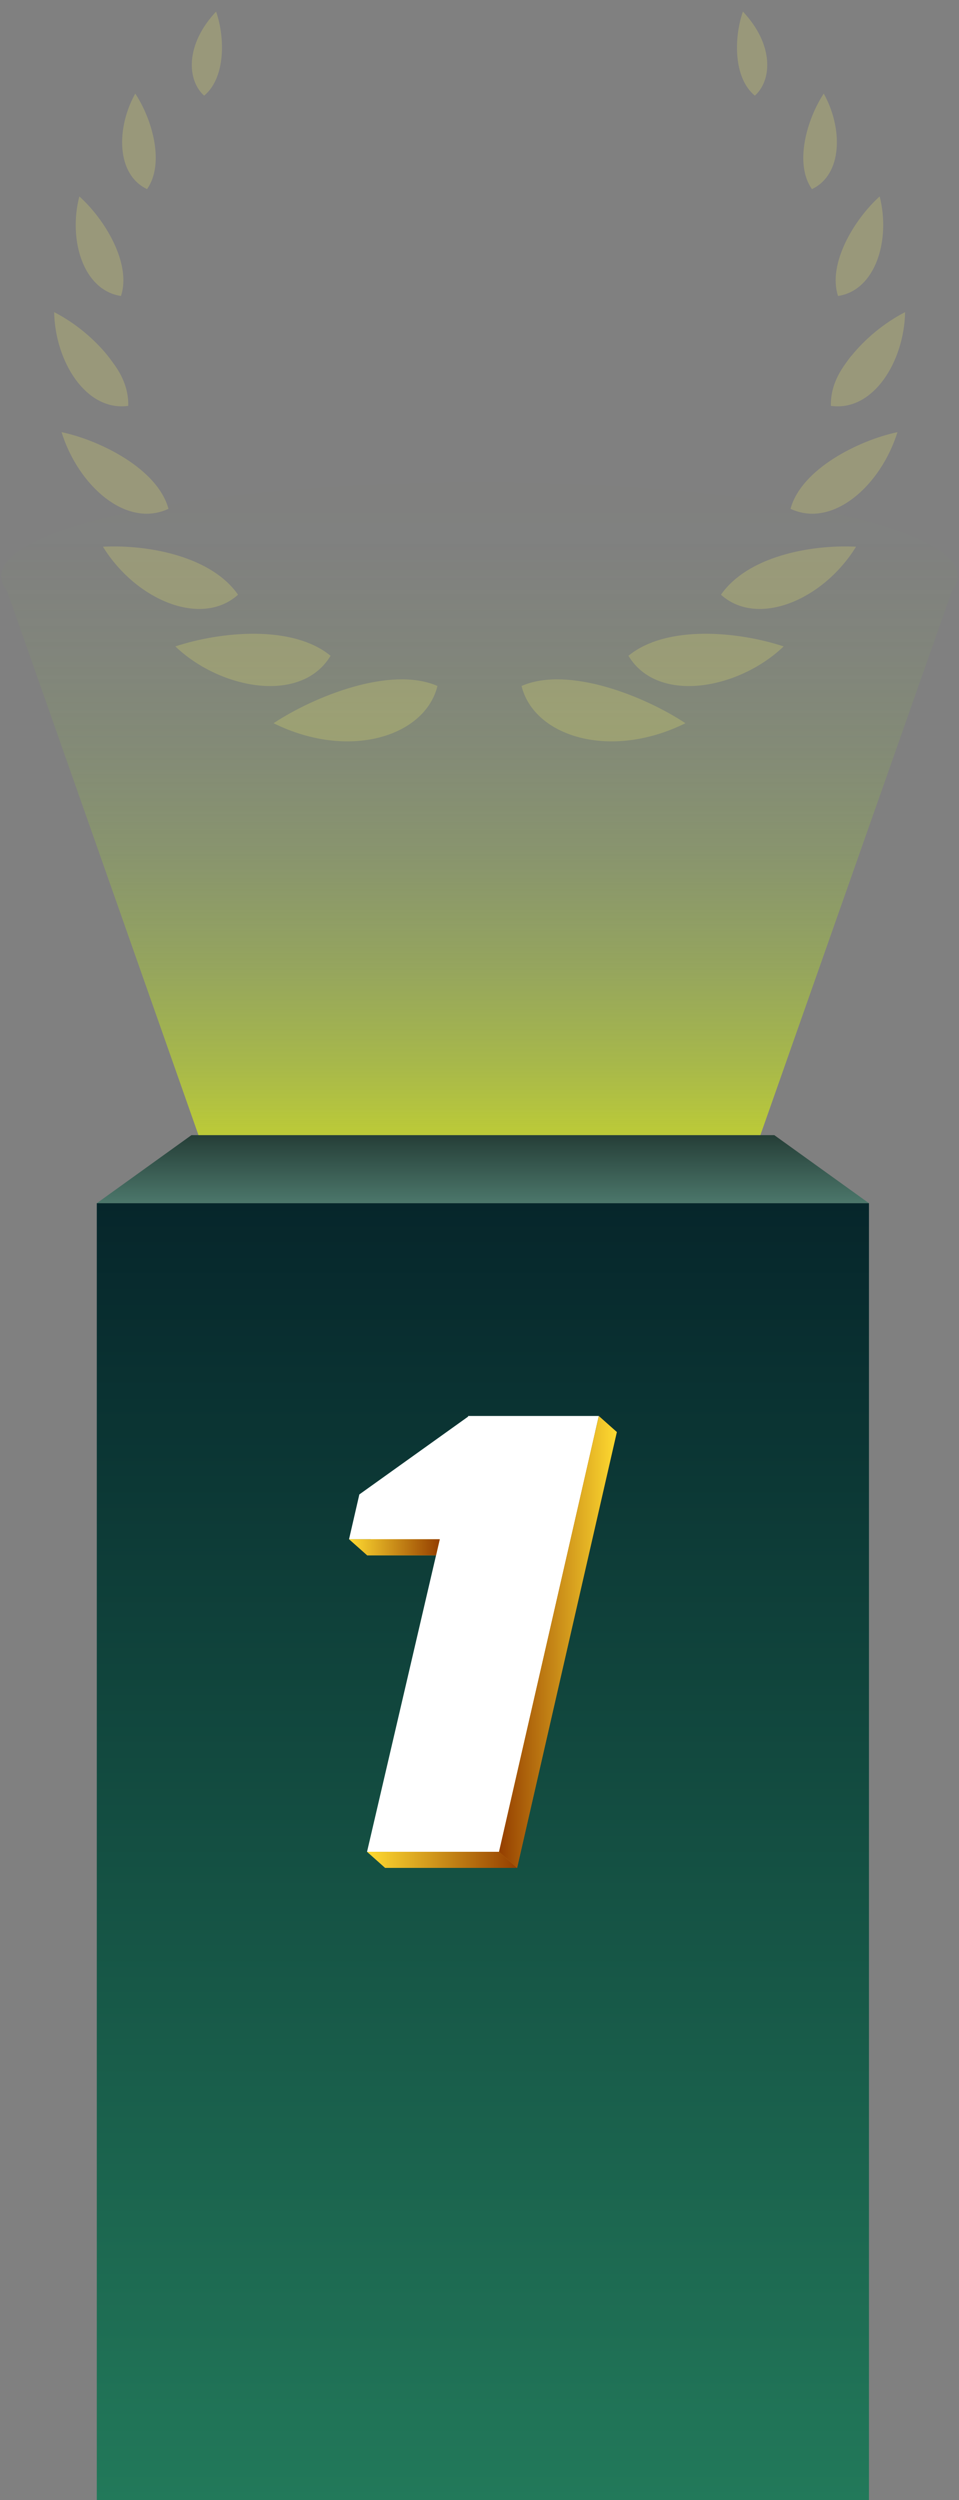 <svg width="142" height="370" viewBox="0 0 142 370" fill="none" xmlns="http://www.w3.org/2000/svg">
<rect x="0" y="0" width="142" height="370" fill="#808080" stroke="none"/>
<path d="M141.823 85.286C141.823 86.019 141.526 86.744 140.958 87.45L117.049 155.33L115.898 158.606L111.203 171.936C99.411 172.734 85.425 173.187 70.434 173.187C55.443 173.187 42.354 172.761 30.8 172.009L26.057 158.526L24.898 155.237L1.033 87.45C0.474 86.748 0.172 86.019 0.172 85.286C0.172 77.612 31.88 71.389 70.998 71.389C110.115 71.389 141.827 77.616 141.827 85.286H141.823Z" fill="url(#paint0_linear_7600_24130)"/>
<path d="M128.667 178.073H14.333V370H128.667V178.073Z" fill="url(#paint1_linear_7600_24130)"/>
<path d="M114.655 168H28.345L14.333 178.073H128.667L114.655 168Z" fill="url(#paint2_linear_7600_24130)"/>
<g opacity="0.2" clip-path="url(#clip0_7600_24130)">
<path d="M40.509 107.035C51.633 112.545 62.93 109.019 64.775 101.525C57.839 98.481 46.446 103.105 40.509 107.035Z" fill="#FFF964"/>
<path d="M48.943 97.056C43.371 92.451 32.727 93.434 25.964 95.668C32.651 102.065 44.64 104.222 48.943 97.056Z" fill="#FFF964"/>
<path d="M35.244 88.02C31.363 82.395 22.083 80.565 15.243 80.912C20.162 88.887 29.865 92.856 35.244 88.02Z" fill="#FFF964"/>
<path d="M24.946 75.305C23.351 69.391 14.802 65.153 9.114 63.958C11.574 71.857 18.663 78.234 24.946 75.305Z" fill="#FFF964"/>
<path d="M18.99 60.067C19.047 57.697 18.164 55.617 16.761 53.729C16.511 53.382 16.242 53.016 15.954 52.65C13.956 50.165 11.113 47.776 8.019 46.196C8.154 53.478 12.726 60.934 19.009 60.067H18.99Z" fill="#FFF964"/>
<path d="M17.914 43.807C19.489 39.029 15.551 32.479 11.747 29.069C10.094 35.485 12.304 42.959 17.914 43.807Z" fill="#FFF964"/>
<path d="M21.776 27.99C24.427 24.215 22.544 17.645 20.027 13.85C17.203 18.917 17.184 25.814 21.776 27.99Z" fill="#FFF964"/>
<path d="M30.23 14.158C33.4 11.519 33.342 5.585 31.997 1.713C27.367 6.645 27.694 11.904 30.23 14.158Z" fill="#FFF964"/>
<path d="M77.225 101.525C79.07 109.019 90.367 112.545 101.491 107.035C95.574 103.105 84.161 98.481 77.225 101.525Z" fill="#FFF964"/>
<path d="M93.057 97.056C97.361 104.222 109.35 102.065 116.036 95.668C109.273 93.434 98.629 92.451 93.057 97.056Z" fill="#FFF964"/>
<path d="M106.756 88.02C112.116 92.856 121.838 88.887 126.757 80.912C119.917 80.565 110.637 82.395 106.756 88.02Z" fill="#FFF964"/>
<path d="M117.054 75.305C123.317 78.234 130.426 71.857 132.886 63.958C127.199 65.153 118.649 69.391 117.054 75.305Z" fill="#FFF964"/>
<path d="M126.065 52.65C125.758 53.016 125.508 53.382 125.258 53.729C123.855 55.636 122.972 57.697 123.029 60.067C129.312 60.953 133.885 53.478 134.019 46.196C130.926 47.776 128.082 50.165 126.084 52.65H126.065Z" fill="#FFF964"/>
<path d="M124.086 43.807C129.677 42.959 131.887 35.485 130.253 29.069C126.468 32.479 122.53 39.029 124.086 43.807Z" fill="#FFF964"/>
<path d="M121.973 13.85C119.475 17.645 117.573 24.234 120.224 27.99C124.816 25.814 124.797 18.917 121.973 13.85Z" fill="#FFF964"/>
<path d="M111.77 14.158C114.307 11.904 114.652 6.645 110.003 1.713C108.658 5.585 108.581 11.519 111.77 14.158Z" fill="#FFF964"/>
</g>
<path d="M71.988 212.029V211.938H91.337L76.56 276.446H57.016L67.789 230.185H54.351L55.879 223.549L71.988 212.029Z" fill="url(#paint3_linear_7600_24130)"/>
<path d="M69.318 209.654V209.562H88.667L73.89 274.071H54.346L65.119 227.81H51.681L53.209 221.174L69.318 209.654Z" fill="white"/>
<path d="M54.351 274.065L57.022 276.446H76.567L73.889 274.065H54.351Z" fill="url(#paint4_linear_7600_24130)"/>
<path d="M51.681 227.803L54.359 230.184H64.57L65.119 227.803H51.681Z" fill="url(#paint5_linear_7600_24130)"/>
<path d="M88.667 209.562L91.338 211.937L76.568 276.446L73.891 274.065L88.667 209.562Z" fill="url(#paint6_linear_7600_24130)"/>
<defs>
<linearGradient id="paint0_linear_7600_24130" x1="70.998" y1="190.027" x2="70.998" y2="-63.948" gradientUnits="userSpaceOnUse">
<stop stop-color="#FFFF00"/>
<stop offset="0.01" stop-color="#F8FC03" stop-opacity="0.94"/>
<stop offset="0.07" stop-color="#DFF111" stop-opacity="0.73"/>
<stop offset="0.13" stop-color="#C9E81D" stop-opacity="0.53"/>
<stop offset="0.19" stop-color="#B6E027" stop-opacity="0.37"/>
<stop offset="0.25" stop-color="#A7DA30" stop-opacity="0.23"/>
<stop offset="0.31" stop-color="#9BD536" stop-opacity="0.13"/>
<stop offset="0.37" stop-color="#92D13B" stop-opacity="0.06"/>
<stop offset="0.43" stop-color="#8DCF3E" stop-opacity="0.01"/>
<stop offset="0.5" stop-color="#8CCF3F" stop-opacity="0"/>
</linearGradient>
<linearGradient id="paint1_linear_7600_24130" x1="71.5" y1="370" x2="71.5" y2="178.073" gradientUnits="userSpaceOnUse">
<stop stop-color="#22795A"/>
<stop offset="1" stop-color="#06262B"/>
</linearGradient>
<linearGradient id="paint2_linear_7600_24130" x1="71.5" y1="168" x2="71.5" y2="178.073" gradientUnits="userSpaceOnUse">
<stop stop-color="#253E37"/>
<stop offset="1" stop-color="#4C776B"/>
</linearGradient>
<linearGradient id="paint3_linear_7600_24130" x1="54.358" y1="244.195" x2="91.337" y2="244.195" gradientUnits="userSpaceOnUse">
<stop stop-color="#FFDB31"/>
<stop offset="1" stop-color="#943E00"/>
</linearGradient>
<linearGradient id="paint4_linear_7600_24130" x1="54.351" y1="275.256" x2="76.567" y2="275.256" gradientUnits="userSpaceOnUse">
<stop stop-color="#FFDB31"/>
<stop offset="1" stop-color="#943E00"/>
</linearGradient>
<linearGradient id="paint5_linear_7600_24130" x1="51.681" y1="228.994" x2="65.119" y2="228.994" gradientUnits="userSpaceOnUse">
<stop stop-color="#FFDB31"/>
<stop offset="1" stop-color="#943E00"/>
</linearGradient>
<linearGradient id="paint6_linear_7600_24130" x1="73.891" y1="243.004" x2="91.338" y2="243.004" gradientUnits="userSpaceOnUse">
<stop stop-color="#943E00"/>
<stop offset="1" stop-color="#FFDB31"/>
</linearGradient>
<clipPath id="clip0_7600_24130">
<rect width="126" height="108" fill="white" transform="translate(8 1.713)"/>
</clipPath>
</defs>
</svg>
